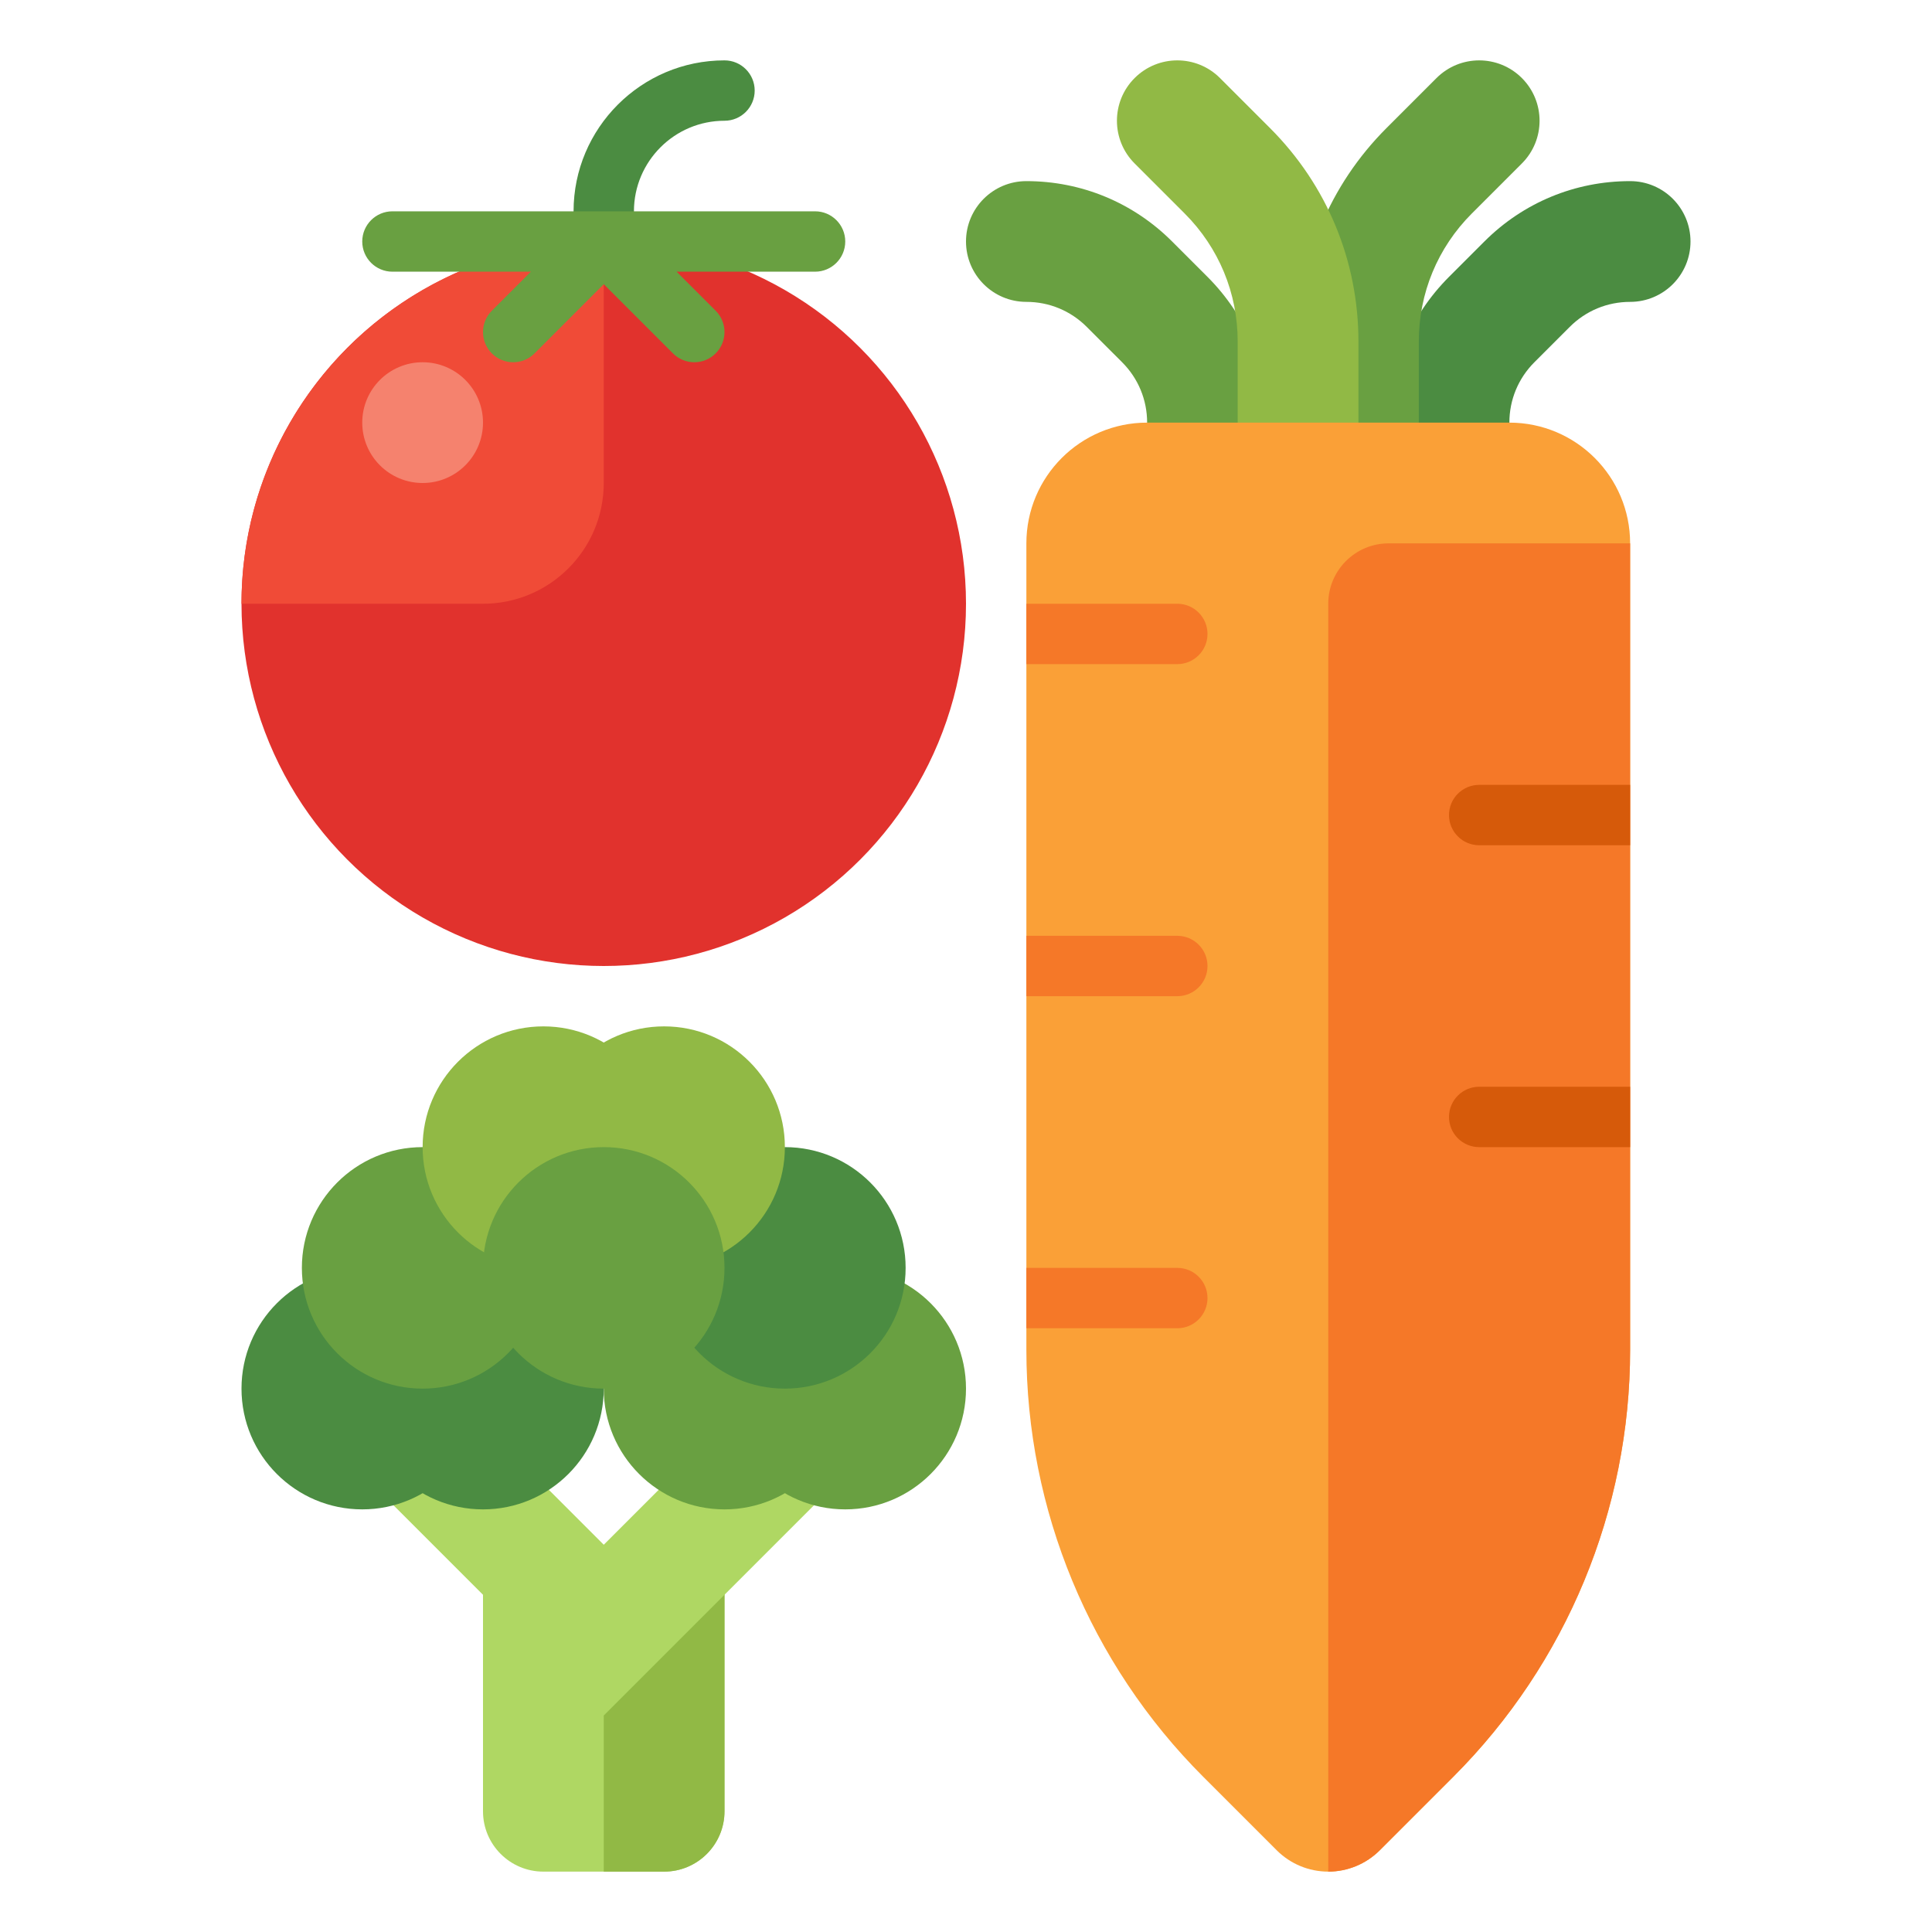 <svg id="Layer_1" height="512" viewBox="0 0 512 512" width="512" xmlns="http://www.w3.org/2000/svg"><g><g><g><path d="m384 128c-8.837 0-16-7.163-16-16 0-14.592 5.683-28.31 16-38.628l9.373-9.372c10.317-10.318 24.036-16 38.627-16 8.837 0 16 7.163 16 16s-7.163 16-16 16c-6.044 0-11.726 2.354-16 6.628l-9.373 9.372c-4.273 4.273-6.627 9.956-6.627 16 0 8.837-7.163 16-16 16z" fill="#4b8c41"/></g><g><path d="m320 128c-8.837 0-16-7.163-16-16 0-6.044-2.354-11.726-6.627-16l-9.373-9.372c-4.274-4.274-9.956-6.628-16-6.628-8.837 0-16-7.163-16-16s7.163-16 16-16c14.591 0 28.31 5.682 38.627 16l9.373 9.372c10.317 10.318 16 24.036 16 38.628 0 8.837-7.163 16-16 16z" fill="#69a041"/></g><g><path d="m360 128c-8.837 0-16-7.163-16-16v-21.49c0-21.368 8.321-41.458 23.432-56.568l13.255-13.255c6.248-6.248 16.379-6.248 22.627 0 6.249 6.248 6.249 16.379 0 22.627l-13.255 13.255c-9.066 9.066-14.059 21.12-14.059 33.941v21.49c0 8.837-7.163 16-16 16z" fill="#69a041"/></g><g><path d="m344 128c-8.837 0-16-7.163-16-16v-21.49c0-12.821-4.993-24.875-14.059-33.941l-13.255-13.255c-6.249-6.248-6.249-16.379 0-22.627 6.248-6.248 16.379-6.248 22.627 0l13.255 13.255c15.111 15.11 23.432 35.199 23.432 56.568v21.49c0 8.837-7.163 16-16 16z" fill="#91b945"/></g><g><path d="m272 144v213.726c0 42.435 16.857 83.131 46.863 113.137l19.48 19.48c3.622 3.622 8.535 5.657 13.657 5.657 5.122 0 10.035-2.035 13.657-5.657l19.48-19.48c30.006-30.006 46.863-70.703 46.863-113.137v-213.726c0-17.673-14.327-32-32-32h-96c-17.673 0-32 14.327-32 32z" fill="#faa037"/></g><g><path d="m352 496v-336c0-8.837 7.163-16 16-16h64v213.726c0 42.435-16.857 83.131-46.863 113.137l-19.48 19.48c-3.622 3.622-8.535 5.657-13.657 5.657z" fill="#f57828"/></g><g><path d="m312 176h-40v-16h40c4.418 0 8 3.582 8 8 0 4.418-3.582 8-8 8z" fill="#f57828"/></g><g><path d="m312 264h-40v-16h40c4.418 0 8 3.582 8 8 0 4.418-3.582 8-8 8z" fill="#f57828"/></g><g><path d="m312 352h-40v-16h40c4.418 0 8 3.582 8 8 0 4.418-3.582 8-8 8z" fill="#f57828"/></g><g><path d="m392 224h40v-16h-40c-4.418 0-8 3.582-8 8 0 4.418 3.582 8 8 8z" fill="#d65a0a"/></g><g><path d="m392 304h40v-16h-40c-4.418 0-8 3.582-8 8 0 4.418 3.582 8 8 8z" fill="#d65a0a"/></g></g><g><g><path d="m192 418.667h-64v61.333c0 8.837 7.163 16 16 16h32c8.837 0 16-7.163 16-16z" fill="#afd763"/></g><g><path d="m192 418.667h-32v77.333h16c8.837 0 16-7.163 16-16z" fill="#91b945"/></g><g><path d="m160 454.627-75.313-75.314c-6.249-6.248-6.249-16.379 0-22.627 6.248-6.248 16.379-6.248 22.627 0l52.686 52.687 52.687-52.686c6.248-6.248 16.379-6.248 22.627 0 6.249 6.248 6.249 16.379 0 22.627z" fill="#afd763"/></g><g><g><circle cx="192" cy="368" fill="#69a041" r="32"/></g><g><circle cx="224" cy="368" fill="#69a041" r="32"/></g><g><circle cx="208" cy="336" fill="#4b8c41" r="32"/></g></g><g><g><circle cx="96" cy="368" fill="#4b8c41" r="32"/></g><g><circle cx="128" cy="368" fill="#4b8c41" r="32"/></g><g><circle cx="112" cy="336" fill="#69a041" r="32"/></g></g><g><g><circle cx="144" cy="304" fill="#91b945" r="32"/></g><g><circle cx="176" cy="304" fill="#91b945" r="32"/></g><g><circle cx="160" cy="336" fill="#69a041" r="32"/></g></g></g><g><g><path d="m160 72c-4.418 0-8-3.582-8-8v-8c0-22.056 17.944-40 40-40 4.418 0 8 3.582 8 8s-3.582 8-8 8c-13.233 0-24 10.766-24 24v8c0 4.418-3.582 8-8 8z" fill="#4b8c41"/></g><g><circle cx="160" cy="160" fill="#e1322d" r="96"/></g><g><path d="m128 160h-64c0-53.019 42.981-96 96-96v64c0 17.673-14.327 32-32 32z" fill="#f04b37"/></g><g><circle cx="112" cy="112" fill="#f5826e" r="16"/></g><path d="m216 56h-112c-4.418 0-8 3.582-8 8s3.582 8 8 8h36.686l-10.343 10.343c-3.124 3.124-3.124 8.19 0 11.314 3.125 3.124 8.189 3.124 11.314 0l18.343-18.343 18.343 18.343c1.562 1.562 3.609 2.343 5.657 2.343s4.095-.781 5.657-2.343c3.124-3.124 3.124-8.19 0-11.314l-10.343-10.343h36.686c4.418 0 8-3.582 8-8s-3.582-8-8-8z" fill="#69a041"/></g></g></svg>